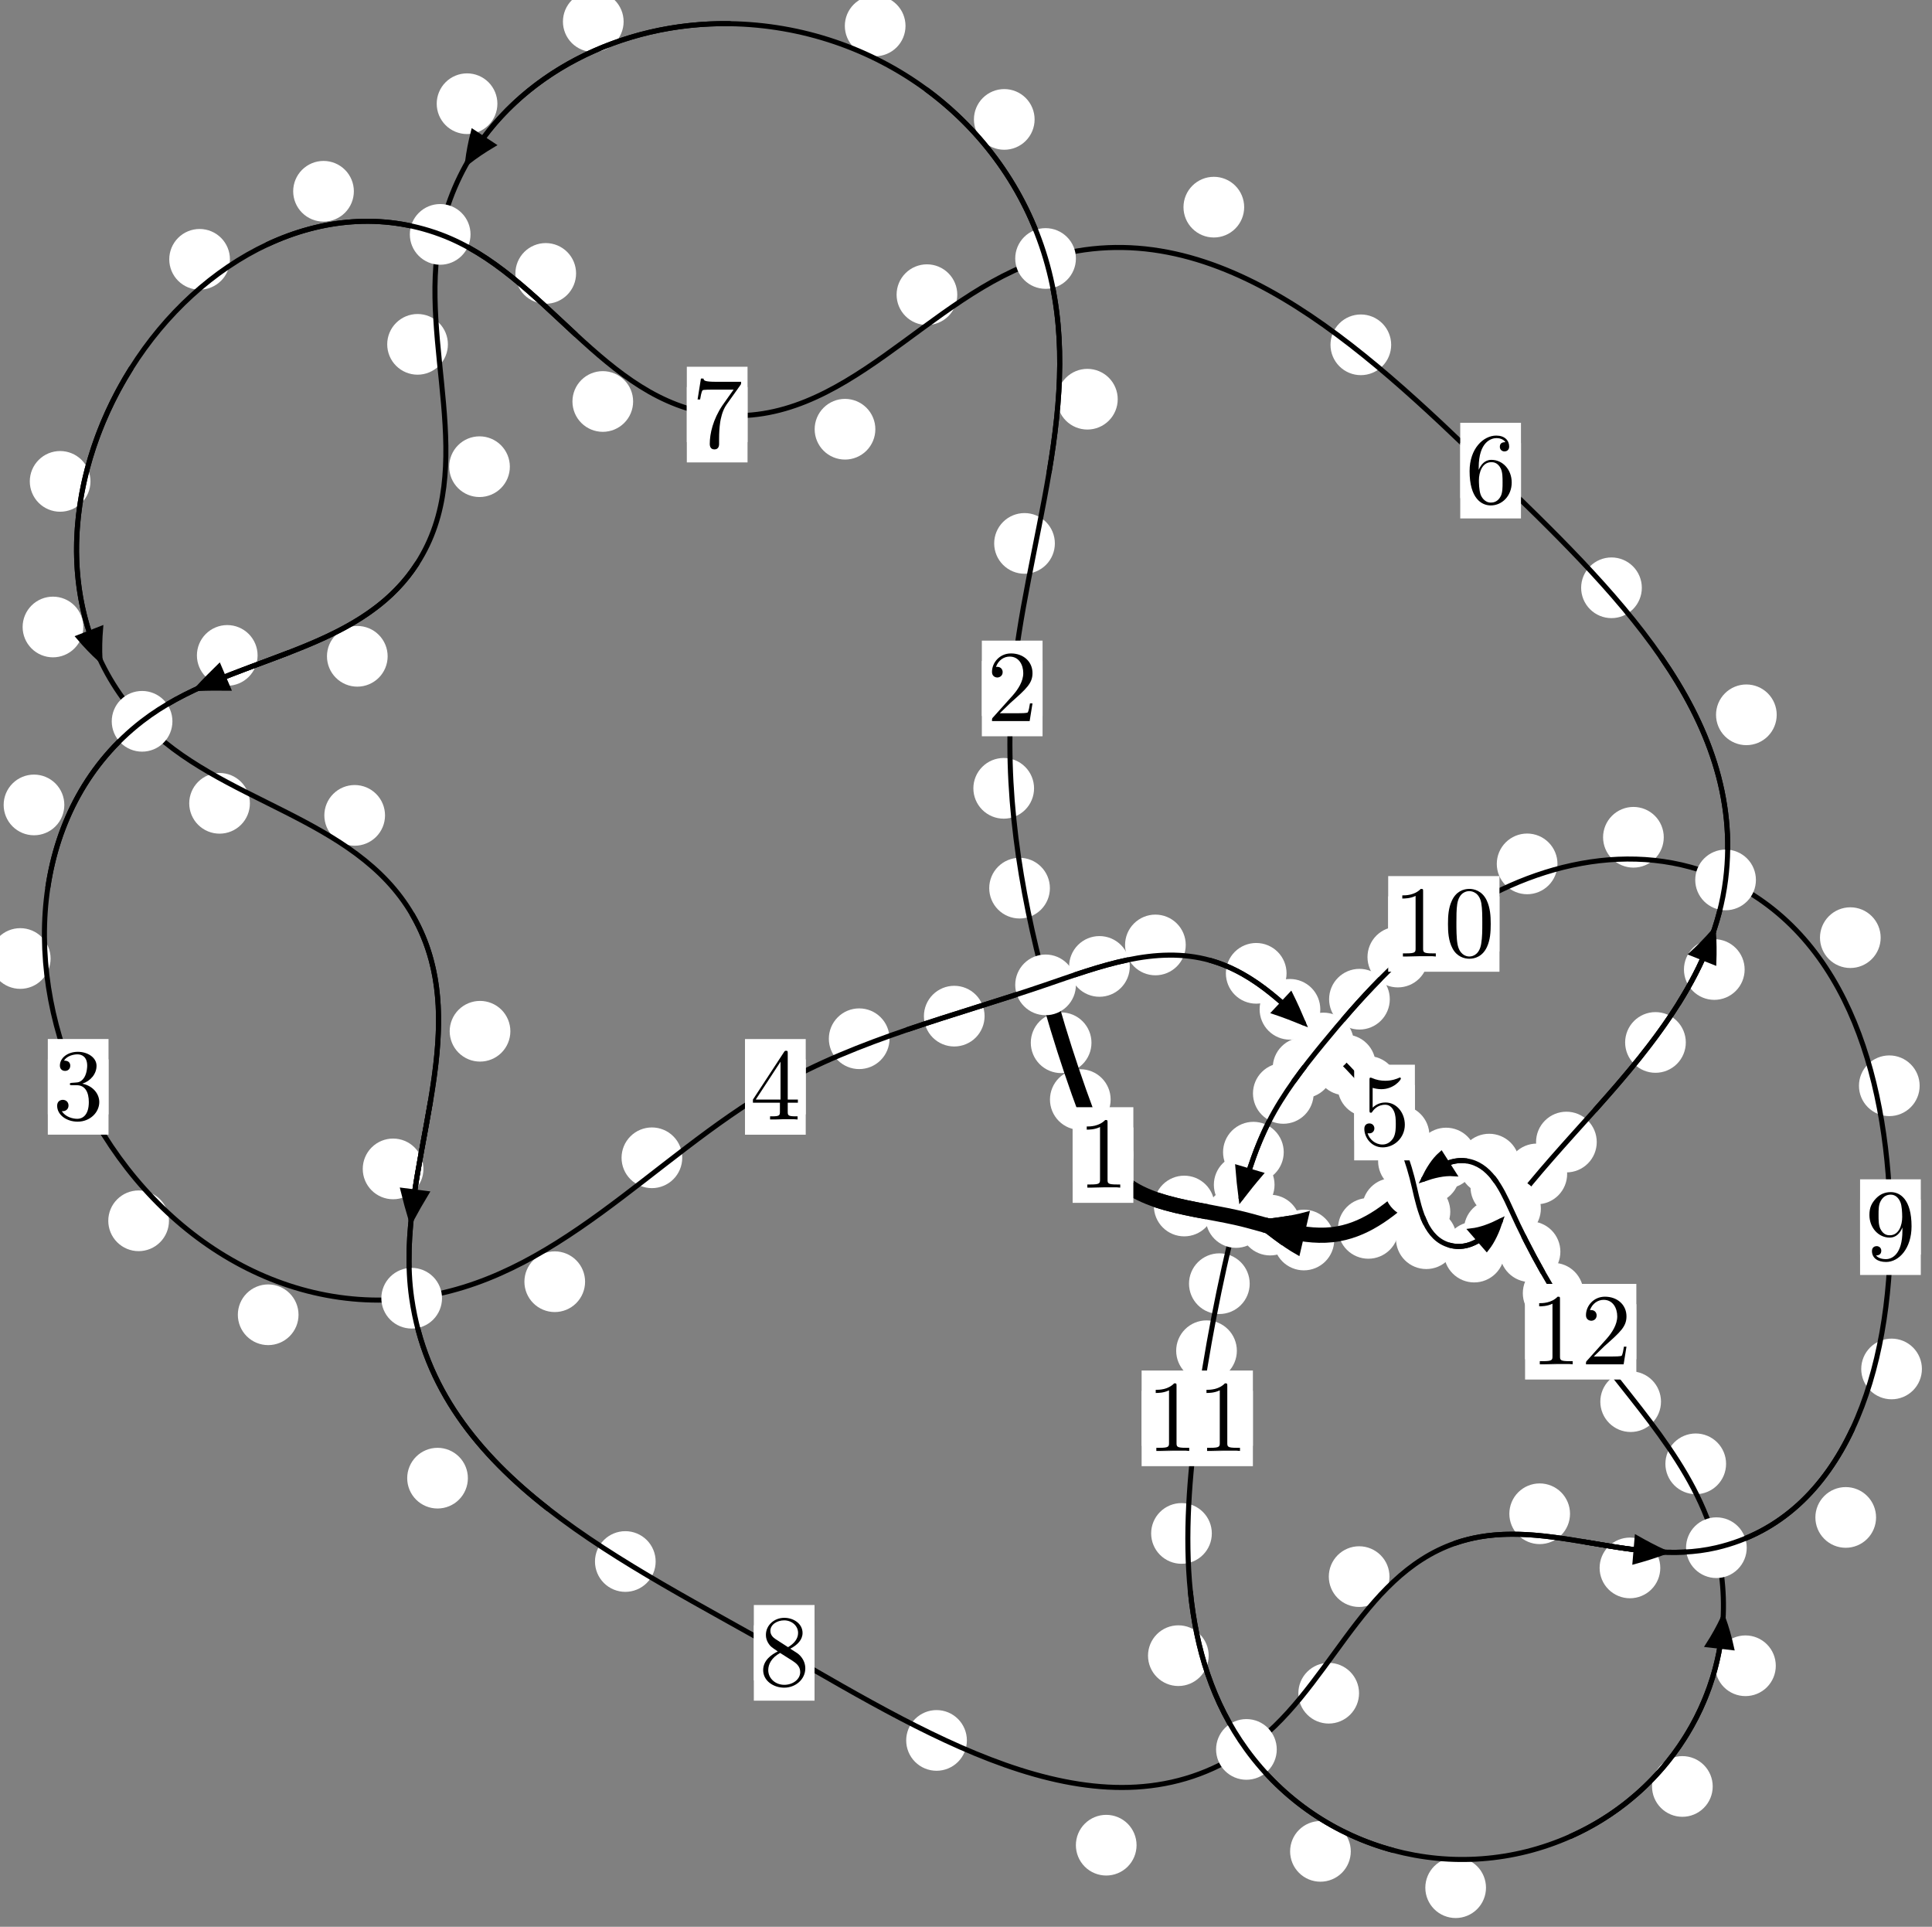 <?xml version="1.0"?>
<!-- Created by MetaPost 1.999 on 2021.07.06:0001 -->
<svg version="1.1" xmlns="http://www.w3.org/2000/svg" xmlns:xlink="http://www.w3.org/1999/xlink" width="190.322" height="189.767" viewBox="0 0 190.322 189.767">
<rect x="0" y="0" width="190.322" height="189.767" fill="#808080" stroke="none"/>
<!-- Original BoundingBox: -103.993973 -91.906158 86.328186 97.861099 -->
  <defs>
    <g transform="scale(0.01,0.01)" id="GLYPHcmr10_48">
      <path style="fill-rule: evenodd;" d="M460 -320C460 -400,455 -480,420 -554C374 -650,292 -666,250 -666C190 -666,117 -640,76 -547C44 -478,39 -400,39 -320C39 -245,43 -155,84 -79C127 2,200 22,249 22C303 22,379 1,423 -94C455 -163,460 -241,460 -320M249 -0C210 -0,151 -25,133 -121C122 -181,122 -273,122 -332C122 -396,122 -462,130 -516C149 -635,224 -644,249 -644C282 -644,348 -626,367 -527C377 -471,377 -395,377 -332C377 -257,377 -189,366 -125C351 -30,294 -0,249 -0"></path>
    </g>
    <g transform="scale(0.01,0.01)" id="GLYPHcmr10_49">
      <path style="fill-rule: evenodd;" d="M294 -640C294 -664,294 -666,271 -666C209 -602,121 -602,89 -602L89 -571C109 -571,168 -571,220 -597L220 -79C220 -43,217 -31,127 -31L95 -31L95 -0L257 -0L130 -3L217 -3L257 -3L297 -3L384 -3L419 -0L419 -31L387 -31C297 -31,294 -42,294 -79"></path>
    </g>
    <g transform="scale(0.01,0.01)" id="GLYPHcmr10_50">
      <path style="fill-rule: evenodd;" d="M127 -77L233 -180C389 -318,449 -372,449 -472C449 -586,359 -666,237 -666C124 -666,50 -574,50 -485C50 -429,100 -429,103 -429C120 -429,155 -441,155 -482C155 -508,137 -534,102 -534C94 -534,92 -534,89 -533C112 -598,166 -635,224 -635C315 -635,358 -554,358 -472C358 -392,308 -313,253 -251L61 -37C50 -26,50 -24,50 -0L421 -0L449 -174L424 -174C419 -144,412 -100,402 -85C395 -77,329 -77,307 -77"></path>
    </g>
    <g transform="scale(0.01,0.01)" id="GLYPHcmr10_51">
      <path style="fill-rule: evenodd;" d="M290 -352C372 -379,430 -449,430 -528C430 -610,342 -666,246 -666C145 -666,69 -606,69 -530C69 -497,91 -478,120 -478C151 -478,171 -500,171 -529C171 -579,124 -579,109 -579C140 -628,206 -641,242 -641C283 -641,338 -619,338 -529C338 -517,336 -459,310 -415C280 -367,246 -364,221 -363C213 -362,189 -360,182 -360C174 -359,167 -358,167 -348C167 -337,174 -337,191 -337L235 -337C317 -337,354 -269,354 -171C354 -35,285 -6,241 -6C198 -6,123 -23,88 -82C123 -77,154 -99,154 -137C154 -173,127 -193,98 -193C74 -193,42 -179,42 -135C42 -44,135 22,244 22C366 22,457 -69,457 -171C457 -253,394 -331,290 -352"></path>
    </g>
    <g transform="scale(0.01,0.01)" id="GLYPHcmr10_52">
      <path style="fill-rule: evenodd;" d="M294 -165L294 -78C294 -42,292 -31,218 -31L197 -31L197 -0L332 -0L238 -3L290 -3L332 -3L374 -3L427 -3L468 -0L468 -31L447 -31C373 -31,371 -42,371 -78L371 -165L471 -165L471 -196L371 -196L371 -651C371 -671,371 -677,355 -677C346 -677,343 -677,335 -665L28 -196L28 -165M300 -196L56 -196L300 -569"></path>
    </g>
    <g transform="scale(0.01,0.01)" id="GLYPHcmr10_53">
      <path style="fill-rule: evenodd;" d="M449 -201C449 -320,367 -420,259 -420C211 -420,168 -404,132 -369L132 -564C152 -558,185 -551,217 -551C340 -551,410 -642,410 -655C410 -661,407 -666,400 -666C399 -666,397 -666,392 -663C372 -654,323 -634,256 -634C216 -634,170 -641,123 -662C115 -665,113 -665,111 -665C101 -665,101 -657,101 -641L101 -345C101 -327,101 -319,115 -319C122 -319,124 -322,128 -328C139 -344,176 -398,257 -398C309 -398,334 -352,342 -334C358 -297,360 -258,360 -208C360 -173,360 -113,336 -71C312 -32,275 -6,229 -6C156 -6,99 -59,82 -118C85 -117,88 -116,99 -116C132 -116,149 -141,149 -165C149 -189,132 -214,99 -214C85 -214,50 -207,50 -161C50 -75,119 22,231 22C347 22,449 -74,449 -201"></path>
    </g>
    <g transform="scale(0.01,0.01)" id="GLYPHcmr10_54">
      <path style="fill-rule: evenodd;" d="M132 -328L132 -352C132 -605,256 -641,307 -641C331 -641,373 -635,395 -601C380 -601,340 -601,340 -556C340 -525,364 -510,386 -510C402 -510,432 -519,432 -558C432 -618,388 -666,305 -666C177 -666,42 -537,42 -316C42 -49,158 22,251 22C362 22,457 -72,457 -204C457 -331,368 -427,257 -427C189 -427,152 -376,132 -328M251 -6C188 -6,158 -66,152 -81C134 -128,134 -208,134 -226C134 -304,166 -404,256 -404C272 -404,318 -404,349 -342C367 -305,367 -254,367 -205C367 -157,367 -107,350 -71C320 -11,274 -6,251 -6"></path>
    </g>
    <g transform="scale(0.01,0.01)" id="GLYPHcmr10_55">
      <path style="fill-rule: evenodd;" d="M476 -609C485 -621,485 -623,485 -644L242 -644C120 -644,118 -657,114 -676L89 -676L56 -470L81 -470C84 -486,93 -549,106 -561C113 -567,191 -567,204 -567L411 -567C400 -551,321 -442,299 -409C209 -274,176 -135,176 -33C176 -23,176 22,222 22C268 22,268 -23,268 -33L268 -84C268 -139,271 -194,279 -248C283 -271,297 -357,341 -419"></path>
    </g>
    <g transform="scale(0.01,0.01)" id="GLYPHcmr10_56">
      <path style="fill-rule: evenodd;" d="M163 -457C117 -487,113 -521,113 -538C113 -599,178 -641,249 -641C322 -641,386 -589,386 -517C386 -460,347 -412,287 -377M309 -362C381 -399,430 -451,430 -517C430 -609,341 -666,250 -666C150 -666,69 -592,69 -499C69 -481,71 -436,113 -389C124 -377,161 -352,186 -335C128 -306,42 -250,42 -151C42 -45,144 22,249 22C362 22,457 -61,457 -168C457 -204,446 -249,408 -291C389 -312,373 -322,309 -362M209 -320L332 -242C360 -223,407 -193,407 -132C407 -58,332 -6,250 -6C164 -6,92 -68,92 -151C92 -209,124 -273,209 -320"></path>
    </g>
    <g transform="scale(0.01,0.01)" id="GLYPHcmr10_57">
      <path style="fill-rule: evenodd;" d="M367 -318L367 -286C367 -52,263 -6,205 -6C188 -6,134 -8,107 -42C151 -42,159 -71,159 -88C159 -119,135 -134,113 -134C97 -134,67 -125,67 -86C67 -19,121 22,206 22C335 22,457 -114,457 -329C457 -598,342 -666,253 -666C198 -666,149 -648,106 -603C65 -558,42 -516,42 -441C42 -316,130 -218,242 -218C303 -218,344 -260,367 -318M243 -241C227 -241,181 -241,150 -304C132 -341,132 -391,132 -440C132 -494,132 -541,153 -578C180 -628,218 -641,253 -641C299 -641,332 -607,349 -562C361 -530,365 -467,365 -421C365 -338,331 -241,243 -241"></path>
    </g>
  </defs>
  <path d="M109.41 108.296C109.41 107.503,109.096 106.743,108.535 106.182C107.975 105.622,107.214 105.307,106.422 105.307C105.629 105.307,104.869 105.622,104.308 106.182C103.748 106.743,103.433 107.503,103.433 108.296C103.433 109.088,103.748 109.849,104.308 110.409C104.869 110.97,105.629 111.285,106.422 111.285C107.214 111.285,107.975 110.97,108.535 110.409C109.096 109.849,109.41 109.088,109.41 108.296Z" style="fill: rgb(100%,100%,100%);stroke: none;"></path>
  <path d="M111.645 113.758C111.645 112.965,111.33 112.205,110.769 111.645C110.209 111.084,109.449 110.769,108.656 110.769C107.863 110.769,107.103 111.084,106.543 111.645C105.982 112.205,105.667 112.965,105.667 113.758C105.667 114.551,105.982 115.311,106.543 115.871C107.103 116.432,107.863 116.747,108.656 116.747C109.449 116.747,110.209 116.432,110.769 115.871C111.33 115.311,111.645 114.551,111.645 113.758Z" style="fill: rgb(100%,100%,100%);stroke: none;"></path>
  <path d="M103.426 87.473C103.426 86.681,103.112 85.92,102.551 85.36C101.991 84.799,101.23 84.484,100.438 84.484C99.645 84.484,98.885 84.799,98.324 85.36C97.764 85.92,97.449 86.681,97.449 87.473C97.449 88.266,97.764 89.026,98.324 89.587C98.885 90.147,99.645 90.462,100.438 90.462C101.23 90.462,101.991 90.147,102.551 89.587C103.112 89.026,103.426 88.266,103.426 87.473Z" style="fill: rgb(100%,100%,100%);stroke: none;"></path>
  <path d="M107.521 102.699C107.521 101.906,107.207 101.146,106.646 100.586C106.086 100.025,105.325 99.71,104.533 99.71C103.74 99.71,102.98 100.025,102.419 100.586C101.859 101.146,101.544 101.906,101.544 102.699C101.544 103.492,101.859 104.252,102.419 104.812C102.98 105.373,103.74 105.688,104.533 105.688C105.325 105.688,106.086 105.373,106.646 104.812C107.207 104.252,107.521 103.492,107.521 102.699Z" style="fill: rgb(100%,100%,100%);stroke: none;"></path>
  <path d="M103.915 53.521C103.915 52.728,103.6 51.968,103.04 51.407C102.479 50.847,101.719 50.532,100.926 50.532C100.134 50.532,99.373 50.847,98.813 51.407C98.252 51.968,97.937 52.728,97.937 53.521C97.937 54.313,98.252 55.073,98.813 55.634C99.373 56.194,100.134 56.509,100.926 56.509C101.719 56.509,102.479 56.194,103.04 55.634C103.6 55.073,103.915 54.313,103.915 53.521Z" style="fill: rgb(100%,100%,100%);stroke: none;"></path>
  <path d="M101.865 77.642C101.865 76.849,101.55 76.089,100.99 75.529C100.429 74.968,99.669 74.653,98.876 74.653C98.084 74.653,97.323 74.968,96.763 75.529C96.202 76.089,95.887 76.849,95.887 77.642C95.887 78.435,96.202 79.195,96.763 79.755C97.323 80.316,98.084 80.631,98.876 80.631C99.669 80.631,100.429 80.316,100.99 79.755C101.55 79.195,101.865 78.435,101.865 77.642Z" style="fill: rgb(100%,100%,100%);stroke: none;"></path>
  <path d="M101.919 11.762C101.919 10.969,101.604 10.209,101.044 9.648C100.483 9.088,99.723 8.773,98.93 8.773C98.138 8.773,97.378 9.088,96.817 9.648C96.257 10.209,95.942 10.969,95.942 11.762C95.942 12.554,96.257 13.314,96.817 13.875C97.378 14.435,98.138 14.75,98.93 14.75C99.723 14.75,100.483 14.435,101.044 13.875C101.604 13.314,101.919 12.554,101.919 11.762Z" style="fill: rgb(100%,100%,100%);stroke: none;"></path>
  <path d="M110.107 39.318C110.107 38.525,109.792 37.765,109.231 37.204C108.671 36.644,107.911 36.329,107.118 36.329C106.325 36.329,105.565 36.644,105.005 37.204C104.444 37.765,104.129 38.525,104.129 39.318C104.129 40.11,104.444 40.87,105.005 41.431C105.565 41.991,106.325 42.306,107.118 42.306C107.911 42.306,108.671 41.991,109.231 41.431C109.792 40.87,110.107 40.11,110.107 39.318Z" style="fill: rgb(100%,100%,100%);stroke: none;"></path>
  <path d="M61.433 2.128C61.433 1.335,61.118 0.575,60.557 0.014C59.997 -0.546,59.236 -0.861,58.444 -0.861C57.651 -0.861,56.891 -0.546,56.33 0.014C55.77 0.575,55.455 1.335,55.455 2.128C55.455 2.92,55.77 3.68,56.33 4.241C56.891 4.801,57.651 5.116,58.444 5.116C59.236 5.116,59.997 4.801,60.557 4.241C61.118 3.68,61.433 2.92,61.433 2.128Z" style="fill: rgb(100%,100%,100%);stroke: none;"></path>
  <path d="M89.202 2.551C89.202 1.758,88.887 0.998,88.327 0.438C87.766 -0.123,87.006 -0.438,86.213 -0.438C85.421 -0.438,84.66 -0.123,84.1 0.438C83.539 0.998,83.225 1.758,83.225 2.551C83.225 3.344,83.539 4.104,84.1 4.664C84.66 5.225,85.421 5.54,86.213 5.54C87.006 5.54,87.766 5.225,88.327 4.664C88.887 4.104,89.202 3.344,89.202 2.551Z" style="fill: rgb(100%,100%,100%);stroke: none;"></path>
  <path d="M44.123 33.914C44.123 33.122,43.808 32.361,43.247 31.801C42.687 31.241,41.927 30.926,41.134 30.926C40.341 30.926,39.581 31.241,39.021 31.801C38.46 32.361,38.145 33.122,38.145 33.914C38.145 34.707,38.46 35.467,39.021 36.028C39.581 36.588,40.341 36.903,41.134 36.903C41.927 36.903,42.687 36.588,43.247 36.028C43.808 35.467,44.123 34.707,44.123 33.914Z" style="fill: rgb(100%,100%,100%);stroke: none;"></path>
  <path d="M48.998 10.215C48.998 9.422,48.683 8.662,48.123 8.101C47.562 7.541,46.802 7.226,46.01 7.226C45.217 7.226,44.457 7.541,43.896 8.101C43.336 8.662,43.021 9.422,43.021 10.215C43.021 11.007,43.336 11.768,43.896 12.328C44.457 12.888,45.217 13.203,46.01 13.203C46.802 13.203,47.562 12.888,48.123 12.328C48.683 11.768,48.998 11.007,48.998 10.215Z" style="fill: rgb(100%,100%,100%);stroke: none;"></path>
  <path d="M38.187 64.639C38.187 63.846,37.872 63.086,37.312 62.526C36.751 61.965,35.991 61.65,35.198 61.65C34.406 61.65,33.645 61.965,33.085 62.526C32.524 63.086,32.21 63.846,32.21 64.639C32.21 65.432,32.524 66.192,33.085 66.752C33.645 67.313,34.406 67.628,35.198 67.628C35.991 67.628,36.751 67.313,37.312 66.752C37.872 66.192,38.187 65.432,38.187 64.639Z" style="fill: rgb(100%,100%,100%);stroke: none;"></path>
  <path d="M50.226 45.964C50.226 45.171,49.911 44.411,49.351 43.851C48.79 43.29,48.03 42.975,47.238 42.975C46.445 42.975,45.685 43.29,45.124 43.851C44.564 44.411,44.249 45.171,44.249 45.964C44.249 46.757,44.564 47.517,45.124 48.077C45.685 48.638,46.445 48.953,47.238 48.953C48.03 48.953,48.79 48.638,49.351 48.077C49.911 47.517,50.226 46.757,50.226 45.964Z" style="fill: rgb(100%,100%,100%);stroke: none;"></path>
  <path d="M6.337 79.277C6.337 78.485,6.022 77.724,5.462 77.164C4.901 76.603,4.141 76.289,3.349 76.289C2.556 76.289,1.796 76.603,1.235 77.164C0.675 77.724,0.36 78.485,0.36 79.277C0.36 80.07,0.675 80.83,1.235 81.391C1.796 81.951,2.556 82.266,3.349 82.266C4.141 82.266,4.901 81.951,5.462 81.391C6.022 80.83,6.337 80.07,6.337 79.277Z" style="fill: rgb(100%,100%,100%);stroke: none;"></path>
  <path d="M25.376 64.552C25.376 63.759,25.061 62.999,24.5 62.438C23.94 61.878,23.18 61.563,22.387 61.563C21.594 61.563,20.834 61.878,20.274 62.438C19.713 62.999,19.398 63.759,19.398 64.552C19.398 65.344,19.713 66.105,20.274 66.665C20.834 67.225,21.594 67.54,22.387 67.54C23.18 67.54,23.94 67.225,24.5 66.665C25.061 66.105,25.376 65.344,25.376 64.552Z" style="fill: rgb(100%,100%,100%);stroke: none;"></path>
  <path d="M16.645 120.236C16.645 119.443,16.33 118.683,15.769 118.123C15.209 117.562,14.449 117.247,13.656 117.247C12.863 117.247,12.103 117.562,11.543 118.123C10.982 118.683,10.667 119.443,10.667 120.236C10.667 121.029,10.982 121.789,11.543 122.349C12.103 122.91,12.863 123.225,13.656 123.225C14.449 123.225,15.209 122.91,15.769 122.349C16.33 121.789,16.645 121.029,16.645 120.236Z" style="fill: rgb(100%,100%,100%);stroke: none;"></path>
  <path d="M4.984 94.403C4.984 93.61,4.669 92.85,4.108 92.29C3.548 91.729,2.787 91.414,1.995 91.414C1.202 91.414,0.442 91.729,-0.119 92.29C-0.679 92.85,-0.994 93.61,-0.994 94.403C-0.994 95.196,-0.679 95.956,-0.119 96.516C0.442 97.077,1.202 97.392,1.995 97.392C2.787 97.392,3.548 97.077,4.108 96.516C4.669 95.956,4.984 95.196,4.984 94.403Z" style="fill: rgb(100%,100%,100%);stroke: none;"></path>
  <path d="M57.637 126.235C57.637 125.442,57.322 124.682,56.762 124.122C56.201 123.561,55.441 123.246,54.648 123.246C53.856 123.246,53.095 123.561,52.535 124.122C51.975 124.682,51.66 125.442,51.66 126.235C51.66 127.028,51.975 127.788,52.535 128.348C53.095 128.909,53.856 129.224,54.648 129.224C55.441 129.224,56.201 128.909,56.762 128.348C57.322 127.788,57.637 127.028,57.637 126.235Z" style="fill: rgb(100%,100%,100%);stroke: none;"></path>
  <path d="M29.408 129.491C29.408 128.699,29.093 127.938,28.532 127.378C27.972 126.817,27.212 126.502,26.419 126.502C25.626 126.502,24.866 126.817,24.306 127.378C23.745 127.938,23.43 128.699,23.43 129.491C23.43 130.284,23.745 131.044,24.306 131.605C24.866 132.165,25.626 132.48,26.419 132.48C27.212 132.48,27.972 132.165,28.532 131.605C29.093 131.044,29.408 130.284,29.408 129.491Z" style="fill: rgb(100%,100%,100%);stroke: none;"></path>
  <path d="M87.628 102.305C87.628 101.512,87.313 100.752,86.752 100.192C86.192 99.631,85.432 99.316,84.639 99.316C83.846 99.316,83.086 99.631,82.526 100.192C81.965 100.752,81.65 101.512,81.65 102.305C81.65 103.098,81.965 103.858,82.526 104.418C83.086 104.979,83.846 105.294,84.639 105.294C85.432 105.294,86.192 104.979,86.752 104.418C87.313 103.858,87.628 103.098,87.628 102.305Z" style="fill: rgb(100%,100%,100%);stroke: none;"></path>
  <path d="M67.207 114.03C67.207 113.237,66.892 112.477,66.332 111.917C65.771 111.356,65.011 111.041,64.218 111.041C63.426 111.041,62.665 111.356,62.105 111.917C61.544 112.477,61.23 113.237,61.23 114.03C61.23 114.823,61.544 115.583,62.105 116.143C62.665 116.704,63.426 117.019,64.218 117.019C65.011 117.019,65.771 116.704,66.332 116.143C66.892 115.583,67.207 114.823,67.207 114.03Z" style="fill: rgb(100%,100%,100%);stroke: none;"></path>
  <path d="M111.296 95.183C111.296 94.391,110.981 93.63,110.421 93.07C109.86 92.509,109.1 92.194,108.307 92.194C107.515 92.194,106.755 92.509,106.194 93.07C105.634 93.63,105.319 94.391,105.319 95.183C105.319 95.976,105.634 96.736,106.194 97.297C106.755 97.857,107.515 98.172,108.307 98.172C109.1 98.172,109.86 97.857,110.421 97.297C110.981 96.736,111.296 95.976,111.296 95.183Z" style="fill: rgb(100%,100%,100%);stroke: none;"></path>
  <path d="M96.992 100.08C96.992 99.287,96.677 98.527,96.117 97.966C95.556 97.406,94.796 97.091,94.004 97.091C93.211 97.091,92.451 97.406,91.89 97.966C91.33 98.527,91.015 99.287,91.015 100.08C91.015 100.872,91.33 101.632,91.89 102.193C92.451 102.753,93.211 103.068,94.004 103.068C94.796 103.068,95.556 102.753,96.117 102.193C96.677 101.632,96.992 100.872,96.992 100.08Z" style="fill: rgb(100%,100%,100%);stroke: none;"></path>
  <path d="M126.739 95.862C126.739 95.07,126.424 94.309,125.864 93.749C125.303 93.189,124.543 92.874,123.751 92.874C122.958 92.874,122.198 93.189,121.637 93.749C121.077 94.309,120.762 95.07,120.762 95.862C120.762 96.655,121.077 97.415,121.637 97.976C122.198 98.536,122.958 98.851,123.751 98.851C124.543 98.851,125.303 98.536,125.864 97.976C126.424 97.415,126.739 96.655,126.739 95.862Z" style="fill: rgb(100%,100%,100%);stroke: none;"></path>
  <path d="M116.808 93.068C116.808 92.275,116.493 91.515,115.933 90.955C115.372 90.394,114.612 90.079,113.82 90.079C113.027 90.079,112.267 90.394,111.706 90.955C111.146 91.515,110.831 92.275,110.831 93.068C110.831 93.861,111.146 94.621,111.706 95.181C112.267 95.742,113.027 96.057,113.82 96.057C114.612 96.057,115.372 95.742,115.933 95.181C116.493 94.621,116.808 93.861,116.808 93.068Z" style="fill: rgb(100%,100%,100%);stroke: none;"></path>
  <path d="M135.518 104.882C135.518 104.089,135.203 103.329,134.643 102.769C134.082 102.208,133.322 101.893,132.529 101.893C131.737 101.893,130.976 102.208,130.416 102.769C129.855 103.329,129.54 104.089,129.54 104.882C129.54 105.675,129.855 106.435,130.416 106.995C130.976 107.556,131.737 107.871,132.529 107.871C133.322 107.871,134.082 107.556,134.643 106.995C135.203 106.435,135.518 105.675,135.518 104.882Z" style="fill: rgb(100%,100%,100%);stroke: none;"></path>
  <path d="M130.063 99.409C130.063 98.616,129.748 97.856,129.187 97.295C128.627 96.735,127.867 96.42,127.074 96.42C126.281 96.42,125.521 96.735,124.961 97.295C124.4 97.856,124.085 98.616,124.085 99.409C124.085 100.201,124.4 100.962,124.961 101.522C125.521 102.083,126.281 102.397,127.074 102.397C127.867 102.397,128.627 102.083,129.187 101.522C129.748 100.962,130.063 100.201,130.063 99.409Z" style="fill: rgb(100%,100%,100%);stroke: none;"></path>
  <path d="M140.81 111.829C140.81 111.036,140.495 110.276,139.935 109.716C139.375 109.155,138.614 108.84,137.822 108.84C137.029 108.84,136.269 109.155,135.708 109.716C135.148 110.276,134.833 111.036,134.833 111.829C134.833 112.622,135.148 113.382,135.708 113.942C136.269 114.503,137.029 114.818,137.822 114.818C138.614 114.818,139.375 114.503,139.935 113.942C140.495 113.382,140.81 112.622,140.81 111.829Z" style="fill: rgb(100%,100%,100%);stroke: none;"></path>
  <path d="M137.745 106.998C137.745 106.205,137.43 105.445,136.87 104.885C136.309 104.324,135.549 104.009,134.756 104.009C133.964 104.009,133.203 104.324,132.643 104.885C132.083 105.445,131.768 106.205,131.768 106.998C131.768 107.791,132.083 108.551,132.643 109.111C133.203 109.672,133.964 109.987,134.756 109.987C135.549 109.987,136.309 109.672,136.87 109.111C137.43 108.551,137.745 107.791,137.745 106.998Z" style="fill: rgb(100%,100%,100%);stroke: none;"></path>
  <path d="M142.867 119.342C142.867 118.549,142.552 117.789,141.992 117.228C141.432 116.668,140.671 116.353,139.879 116.353C139.086 116.353,138.326 116.668,137.765 117.228C137.205 117.789,136.89 118.549,136.89 119.342C136.89 120.134,137.205 120.895,137.765 121.455C138.326 122.016,139.086 122.33,139.879 122.33C140.671 122.33,141.432 122.016,141.992 121.455C142.552 120.895,142.867 120.134,142.867 119.342Z" style="fill: rgb(100%,100%,100%);stroke: none;"></path>
  <path d="M141.735 114.357C141.735 113.564,141.42 112.804,140.86 112.243C140.299 111.683,139.539 111.368,138.747 111.368C137.954 111.368,137.194 111.683,136.633 112.243C136.073 112.804,135.758 113.564,135.758 114.357C135.758 115.149,136.073 115.909,136.633 116.47C137.194 117.03,137.954 117.345,138.747 117.345C139.539 117.345,140.299 117.03,140.86 116.47C141.42 115.909,141.735 115.149,141.735 114.357Z" style="fill: rgb(100%,100%,100%);stroke: none;"></path>
  <path d="M148.211 123.317C148.211 122.524,147.896 121.764,147.335 121.204C146.775 120.643,146.015 120.328,145.222 120.328C144.429 120.328,143.669 120.643,143.109 121.204C142.548 121.764,142.233 122.524,142.233 123.317C142.233 124.11,142.548 124.87,143.109 125.43C143.669 125.991,144.429 126.306,145.222 126.306C146.015 126.306,146.775 125.991,147.335 125.43C147.896 124.87,148.211 124.11,148.211 123.317Z" style="fill: rgb(100%,100%,100%);stroke: none;"></path>
  <path d="M143.492 121.999C143.492 121.207,143.178 120.446,142.617 119.886C142.057 119.325,141.296 119.011,140.504 119.011C139.711 119.011,138.951 119.325,138.39 119.886C137.83 120.446,137.515 121.207,137.515 121.999C137.515 122.792,137.83 123.552,138.39 124.113C138.951 124.673,139.711 124.988,140.504 124.988C141.296 124.988,142.057 124.673,142.617 124.113C143.178 123.552,143.492 122.792,143.492 121.999Z" style="fill: rgb(100%,100%,100%);stroke: none;"></path>
  <path d="M154.381 115.62C154.381 114.827,154.066 114.067,153.506 113.507C152.945 112.946,152.185 112.631,151.392 112.631C150.6 112.631,149.84 112.946,149.279 113.507C148.719 114.067,148.404 114.827,148.404 115.62C148.404 116.413,148.719 117.173,149.279 117.733C149.84 118.294,150.6 118.609,151.392 118.609C152.185 118.609,152.945 118.294,153.506 117.733C154.066 117.173,154.381 116.413,154.381 115.62Z" style="fill: rgb(100%,100%,100%);stroke: none;"></path>
  <path d="M150.19 121.133C150.19 120.34,149.875 119.58,149.314 119.019C148.754 118.459,147.994 118.144,147.201 118.144C146.408 118.144,145.648 118.459,145.088 119.019C144.527 119.58,144.212 120.34,144.212 121.133C144.212 121.925,144.527 122.685,145.088 123.246C145.648 123.806,146.408 124.121,147.201 124.121C147.994 124.121,148.754 123.806,149.314 123.246C149.875 122.685,150.19 121.925,150.19 121.133Z" style="fill: rgb(100%,100%,100%);stroke: none;"></path>
  <path d="M166.07 102.67C166.07 101.877,165.755 101.117,165.195 100.557C164.635 99.996,163.874 99.681,163.082 99.681C162.289 99.681,161.529 99.996,160.968 100.557C160.408 101.117,160.093 101.877,160.093 102.67C160.093 103.463,160.408 104.223,160.968 104.783C161.529 105.344,162.289 105.659,163.082 105.659C163.874 105.659,164.635 105.344,165.195 104.783C165.755 104.223,166.07 103.463,166.07 102.67Z" style="fill: rgb(100%,100%,100%);stroke: none;"></path>
  <path d="M157.296 112.48C157.296 111.687,156.981 110.927,156.421 110.367C155.86 109.806,155.1 109.491,154.307 109.491C153.514 109.491,152.754 109.806,152.194 110.367C151.633 110.927,151.318 111.687,151.318 112.48C151.318 113.273,151.633 114.033,152.194 114.593C152.754 115.154,153.514 115.469,154.307 115.469C155.1 115.469,155.86 115.154,156.421 114.593C156.981 114.033,157.296 113.273,157.296 112.48Z" style="fill: rgb(100%,100%,100%);stroke: none;"></path>
  <path d="M175.024 70.401C175.024 69.609,174.709 68.849,174.149 68.288C173.588 67.728,172.828 67.413,172.035 67.413C171.243 67.413,170.482 67.728,169.922 68.288C169.361 68.849,169.047 69.609,169.047 70.401C169.047 71.194,169.361 71.954,169.922 72.515C170.482 73.075,171.243 73.39,172.035 73.39C172.828 73.39,173.588 73.075,174.149 72.515C174.709 71.954,175.024 71.194,175.024 70.401Z" style="fill: rgb(100%,100%,100%);stroke: none;"></path>
  <path d="M171.865 95.487C171.865 94.694,171.55 93.934,170.99 93.374C170.429 92.813,169.669 92.498,168.876 92.498C168.084 92.498,167.323 92.813,166.763 93.374C166.202 93.934,165.887 94.694,165.887 95.487C165.887 96.28,166.202 97.04,166.763 97.6C167.323 98.161,168.084 98.476,168.876 98.476C169.669 98.476,170.429 98.161,170.99 97.6C171.55 97.04,171.865 96.28,171.865 95.487Z" style="fill: rgb(100%,100%,100%);stroke: none;"></path>
  <path d="M137.045 33.96C137.045 33.168,136.73 32.408,136.169 31.847C135.609 31.287,134.849 30.972,134.056 30.972C133.263 30.972,132.503 31.287,131.943 31.847C131.382 32.408,131.067 33.168,131.067 33.96C131.067 34.753,131.382 35.513,131.943 36.074C132.503 36.634,133.263 36.949,134.056 36.949C134.849 36.949,135.609 36.634,136.169 36.074C136.73 35.513,137.045 34.753,137.045 33.96Z" style="fill: rgb(100%,100%,100%);stroke: none;"></path>
  <path d="M161.737 57.891C161.737 57.098,161.422 56.338,160.861 55.777C160.301 55.217,159.541 54.902,158.748 54.902C157.955 54.902,157.195 55.217,156.635 55.777C156.074 56.338,155.759 57.098,155.759 57.891C155.759 58.683,156.074 59.443,156.635 60.004C157.195 60.564,157.955 60.879,158.748 60.879C159.541 60.879,160.301 60.564,160.861 60.004C161.422 59.443,161.737 58.683,161.737 57.891Z" style="fill: rgb(100%,100%,100%);stroke: none;"></path>
  <path d="M94.302 29.022C94.302 28.23,93.987 27.47,93.426 26.909C92.866 26.349,92.106 26.034,91.313 26.034C90.52 26.034,89.76 26.349,89.2 26.909C88.639 27.47,88.324 28.23,88.324 29.022C88.324 29.815,88.639 30.575,89.2 31.136C89.76 31.696,90.52 32.011,91.313 32.011C92.106 32.011,92.866 31.696,93.426 31.136C93.987 30.575,94.302 29.815,94.302 29.022Z" style="fill: rgb(100%,100%,100%);stroke: none;"></path>
  <path d="M122.564 20.403C122.564 19.61,122.249 18.85,121.688 18.289C121.128 17.729,120.368 17.414,119.575 17.414C118.782 17.414,118.022 17.729,117.462 18.289C116.901 18.85,116.586 19.61,116.586 20.403C116.586 21.195,116.901 21.956,117.462 22.516C118.022 23.077,118.782 23.391,119.575 23.391C120.368 23.391,121.128 23.077,121.688 22.516C122.249 21.956,122.564 21.195,122.564 20.403Z" style="fill: rgb(100%,100%,100%);stroke: none;"></path>
  <path d="M62.369 39.542C62.369 38.749,62.055 37.989,61.494 37.428C60.934 36.868,60.173 36.553,59.381 36.553C58.588 36.553,57.828 36.868,57.267 37.428C56.707 37.989,56.392 38.749,56.392 39.542C56.392 40.334,56.707 41.095,57.267 41.655C57.828 42.216,58.588 42.531,59.381 42.531C60.173 42.531,60.934 42.216,61.494 41.655C62.055 41.095,62.369 40.334,62.369 39.542Z" style="fill: rgb(100%,100%,100%);stroke: none;"></path>
  <path d="M86.231 42.275C86.231 41.482,85.916 40.722,85.355 40.161C84.795 39.601,84.035 39.286,83.242 39.286C82.449 39.286,81.689 39.601,81.129 40.161C80.568 40.722,80.253 41.482,80.253 42.275C80.253 43.067,80.568 43.827,81.129 44.388C81.689 44.948,82.449 45.263,83.242 45.263C84.035 45.263,84.795 44.948,85.355 44.388C85.916 43.827,86.231 43.067,86.231 42.275Z" style="fill: rgb(100%,100%,100%);stroke: none;"></path>
  <path d="M34.859 18.838C34.859 18.046,34.544 17.285,33.984 16.725C33.424 16.165,32.663 15.85,31.871 15.85C31.078 15.85,30.318 16.165,29.757 16.725C29.197 17.285,28.882 18.046,28.882 18.838C28.882 19.631,29.197 20.391,29.757 20.952C30.318 21.512,31.078 21.827,31.871 21.827C32.663 21.827,33.424 21.512,33.984 20.952C34.544 20.391,34.859 19.631,34.859 18.838Z" style="fill: rgb(100%,100%,100%);stroke: none;"></path>
  <path d="M56.75 26.928C56.75 26.136,56.435 25.376,55.875 24.815C55.314 24.255,54.554 23.94,53.762 23.94C52.969 23.94,52.209 24.255,51.648 24.815C51.088 25.376,50.773 26.136,50.773 26.928C50.773 27.721,51.088 28.481,51.648 29.042C52.209 29.602,52.969 29.917,53.762 29.917C54.554 29.917,55.314 29.602,55.875 29.042C56.435 28.481,56.75 27.721,56.75 26.928Z" style="fill: rgb(100%,100%,100%);stroke: none;"></path>
  <path d="M8.912 47.411C8.912 46.619,8.597 45.858,8.037 45.298C7.476 44.737,6.716 44.422,5.923 44.422C5.131 44.422,4.371 44.737,3.81 45.298C3.25 45.858,2.935 46.619,2.935 47.411C2.935 48.204,3.25 48.964,3.81 49.525C4.371 50.085,5.131 50.4,5.923 50.4C6.716 50.4,7.476 50.085,8.037 49.525C8.597 48.964,8.912 48.204,8.912 47.411Z" style="fill: rgb(100%,100%,100%);stroke: none;"></path>
  <path d="M22.651 25.541C22.651 24.748,22.336 23.988,21.776 23.428C21.215 22.867,20.455 22.552,19.662 22.552C18.87 22.552,18.11 22.867,17.549 23.428C16.989 23.988,16.674 24.748,16.674 25.541C16.674 26.334,16.989 27.094,17.549 27.654C18.11 28.215,18.87 28.53,19.662 28.53C20.455 28.53,21.215 28.215,21.776 27.654C22.336 27.094,22.651 26.334,22.651 25.541Z" style="fill: rgb(100%,100%,100%);stroke: none;"></path>
  <path d="M24.618 79.118C24.618 78.326,24.303 77.565,23.743 77.005C23.182 76.444,22.422 76.13,21.629 76.13C20.837 76.13,20.077 76.444,19.516 77.005C18.956 77.565,18.641 78.326,18.641 79.118C18.641 79.911,18.956 80.671,19.516 81.232C20.077 81.792,20.837 82.107,21.629 82.107C22.422 82.107,23.182 81.792,23.743 81.232C24.303 80.671,24.618 79.911,24.618 79.118Z" style="fill: rgb(100%,100%,100%);stroke: none;"></path>
  <path d="M8.207 61.751C8.207 60.959,7.892 60.199,7.331 59.638C6.771 59.078,6.011 58.763,5.218 58.763C4.425 58.763,3.665 59.078,3.105 59.638C2.544 60.199,2.229 60.959,2.229 61.751C2.229 62.544,2.544 63.304,3.105 63.865C3.665 64.425,4.425 64.74,5.218 64.74C6.011 64.74,6.771 64.425,7.331 63.865C7.892 63.304,8.207 62.544,8.207 61.751Z" style="fill: rgb(100%,100%,100%);stroke: none;"></path>
  <path d="M50.276 101.568C50.276 100.775,49.961 100.015,49.401 99.454C48.841 98.894,48.08 98.579,47.288 98.579C46.495 98.579,45.735 98.894,45.174 99.454C44.614 100.015,44.299 100.775,44.299 101.568C44.299 102.36,44.614 103.12,45.174 103.681C45.735 104.241,46.495 104.556,47.288 104.556C48.08 104.556,48.841 104.241,49.401 103.681C49.961 103.12,50.276 102.36,50.276 101.568Z" style="fill: rgb(100%,100%,100%);stroke: none;"></path>
  <path d="M37.929 80.306C37.929 79.513,37.614 78.753,37.053 78.193C36.493 77.632,35.733 77.317,34.94 77.317C34.147 77.317,33.387 77.632,32.827 78.193C32.266 78.753,31.951 79.513,31.951 80.306C31.951 81.099,32.266 81.859,32.827 82.419C33.387 82.98,34.147 83.295,34.94 83.295C35.733 83.295,36.493 82.98,37.053 82.419C37.614 81.859,37.929 81.099,37.929 80.306Z" style="fill: rgb(100%,100%,100%);stroke: none;"></path>
  <path d="M46.091 145.583C46.091 144.791,45.776 144.031,45.216 143.47C44.655 142.91,43.895 142.595,43.103 142.595C42.31 142.595,41.55 142.91,40.989 143.47C40.429 144.031,40.114 144.791,40.114 145.583C40.114 146.376,40.429 147.136,40.989 147.697C41.55 148.257,42.31 148.572,43.103 148.572C43.895 148.572,44.655 148.257,45.216 147.697C45.776 147.136,46.091 146.376,46.091 145.583Z" style="fill: rgb(100%,100%,100%);stroke: none;"></path>
  <path d="M41.712 115.125C41.712 114.332,41.398 113.572,40.837 113.012C40.277 112.451,39.516 112.136,38.724 112.136C37.931 112.136,37.171 112.451,36.61 113.012C36.05 113.572,35.735 114.332,35.735 115.125C35.735 115.918,36.05 116.678,36.61 117.238C37.171 117.799,37.931 118.114,38.724 118.114C39.516 118.114,40.277 117.799,40.837 117.238C41.398 116.678,41.712 115.918,41.712 115.125Z" style="fill: rgb(100%,100%,100%);stroke: none;"></path>
  <path d="M95.248 171.413C95.248 170.621,94.933 169.861,94.372 169.3C93.812 168.74,93.052 168.425,92.259 168.425C91.466 168.425,90.706 168.74,90.146 169.3C89.585 169.861,89.27 170.621,89.27 171.413C89.27 172.206,89.585 172.966,90.146 173.527C90.706 174.087,91.466 174.402,92.259 174.402C93.052 174.402,93.812 174.087,94.372 173.527C94.933 172.966,95.248 172.206,95.248 171.413Z" style="fill: rgb(100%,100%,100%);stroke: none;"></path>
  <path d="M64.589 153.793C64.589 153,64.274 152.24,63.714 151.679C63.153 151.119,62.393 150.804,61.6 150.804C60.808 150.804,60.048 151.119,59.487 151.679C58.927 152.24,58.612 153,58.612 153.793C58.612 154.585,58.927 155.345,59.487 155.906C60.048 156.466,60.808 156.781,61.6 156.781C62.393 156.781,63.153 156.466,63.714 155.906C64.274 155.345,64.589 154.585,64.589 153.793Z" style="fill: rgb(100%,100%,100%);stroke: none;"></path>
  <path d="M133.88 166.764C133.88 165.971,133.565 165.211,133.004 164.65C132.444 164.09,131.684 163.775,130.891 163.775C130.098 163.775,129.338 164.09,128.778 164.65C128.217 165.211,127.902 165.971,127.902 166.764C127.902 167.556,128.217 168.316,128.778 168.877C129.338 169.437,130.098 169.752,130.891 169.752C131.684 169.752,132.444 169.437,133.004 168.877C133.565 168.316,133.88 167.556,133.88 166.764Z" style="fill: rgb(100%,100%,100%);stroke: none;"></path>
  <path d="M111.963 181.731C111.963 180.939,111.648 180.178,111.088 179.618C110.527 179.058,109.767 178.743,108.974 178.743C108.182 178.743,107.421 179.058,106.861 179.618C106.3 180.178,105.986 180.939,105.986 181.731C105.986 182.524,106.3 183.284,106.861 183.845C107.421 184.405,108.182 184.72,108.974 184.72C109.767 184.72,110.527 184.405,111.088 183.845C111.648 183.284,111.963 182.524,111.963 181.731Z" style="fill: rgb(100%,100%,100%);stroke: none;"></path>
  <path d="M154.663 149.09C154.663 148.297,154.348 147.537,153.788 146.976C153.227 146.416,152.467 146.101,151.674 146.101C150.882 146.101,150.122 146.416,149.561 146.976C149.001 147.537,148.686 148.297,148.686 149.09C148.686 149.882,149.001 150.643,149.561 151.203C150.122 151.764,150.882 152.079,151.674 152.079C152.467 152.079,153.227 151.764,153.788 151.203C154.348 150.643,154.663 149.882,154.663 149.09Z" style="fill: rgb(100%,100%,100%);stroke: none;"></path>
  <path d="M136.878 155.28C136.878 154.488,136.564 153.727,136.003 153.167C135.443 152.606,134.682 152.291,133.89 152.291C133.097 152.291,132.337 152.606,131.776 153.167C131.216 153.727,130.901 154.488,130.901 155.28C130.901 156.073,131.216 156.833,131.776 157.394C132.337 157.954,133.097 158.269,133.89 158.269C134.682 158.269,135.443 157.954,136.003 157.394C136.564 156.833,136.878 156.073,136.878 155.28Z" style="fill: rgb(100%,100%,100%);stroke: none;"></path>
  <path d="M184.812 149.451C184.812 148.658,184.497 147.898,183.936 147.338C183.376 146.777,182.616 146.462,181.823 146.462C181.03 146.462,180.27 146.777,179.71 147.338C179.149 147.898,178.834 148.658,178.834 149.451C178.834 150.244,179.149 151.004,179.71 151.564C180.27 152.125,181.03 152.44,181.823 152.44C182.616 152.44,183.376 152.125,183.936 151.564C184.497 151.004,184.812 150.244,184.812 149.451Z" style="fill: rgb(100%,100%,100%);stroke: none;"></path>
  <path d="M163.555 154.424C163.555 153.631,163.24 152.871,162.68 152.31C162.119 151.75,161.359 151.435,160.566 151.435C159.774 151.435,159.014 151.75,158.453 152.31C157.893 152.871,157.578 153.631,157.578 154.424C157.578 155.216,157.893 155.976,158.453 156.537C159.014 157.097,159.774 157.412,160.566 157.412C161.359 157.412,162.119 157.097,162.68 156.537C163.24 155.976,163.555 155.216,163.555 154.424Z" style="fill: rgb(100%,100%,100%);stroke: none;"></path>
  <path d="M189.105 106.937C189.105 106.144,188.79 105.384,188.229 104.824C187.669 104.263,186.909 103.948,186.116 103.948C185.323 103.948,184.563 104.263,184.003 104.824C183.442 105.384,183.127 106.144,183.127 106.937C183.127 107.73,183.442 108.49,184.003 109.05C184.563 109.611,185.323 109.926,186.116 109.926C186.909 109.926,187.669 109.611,188.229 109.05C188.79 108.49,189.105 107.73,189.105 106.937Z" style="fill: rgb(100%,100%,100%);stroke: none;"></path>
  <path d="M189.328 134.828C189.328 134.035,189.013 133.275,188.453 132.714C187.892 132.154,187.132 131.839,186.339 131.839C185.547 131.839,184.787 132.154,184.226 132.714C183.666 133.275,183.351 134.035,183.351 134.828C183.351 135.62,183.666 136.38,184.226 136.941C184.787 137.501,185.547 137.816,186.339 137.816C187.132 137.816,187.892 137.501,188.453 136.941C189.013 136.38,189.328 135.62,189.328 134.828Z" style="fill: rgb(100%,100%,100%);stroke: none;"></path>
  <path d="M163.898 82.462C163.898 81.67,163.583 80.91,163.023 80.349C162.462 79.789,161.702 79.474,160.909 79.474C160.117 79.474,159.356 79.789,158.796 80.349C158.235 80.91,157.92 81.67,157.92 82.462C157.92 83.255,158.235 84.015,158.796 84.576C159.356 85.136,160.117 85.451,160.909 85.451C161.702 85.451,162.462 85.136,163.023 84.576C163.583 84.015,163.898 83.255,163.898 82.462Z" style="fill: rgb(100%,100%,100%);stroke: none;"></path>
  <path d="M185.265 92.349C185.265 91.556,184.95 90.796,184.389 90.236C183.829 89.675,183.069 89.36,182.276 89.36C181.483 89.36,180.723 89.675,180.163 90.236C179.602 90.796,179.287 91.556,179.287 92.349C179.287 93.142,179.602 93.902,180.163 94.462C180.723 95.023,181.483 95.338,182.276 95.338C183.069 95.338,183.829 95.023,184.389 94.462C184.95 93.902,185.265 93.142,185.265 92.349Z" style="fill: rgb(100%,100%,100%);stroke: none;"></path>
  <path d="M140.69 94.261C140.69 93.468,140.375 92.708,139.814 92.147C139.254 91.587,138.494 91.272,137.701 91.272C136.908 91.272,136.148 91.587,135.588 92.147C135.027 92.708,134.712 93.468,134.712 94.261C134.712 95.053,135.027 95.814,135.588 96.374C136.148 96.935,136.908 97.249,137.701 97.249C138.494 97.249,139.254 96.935,139.814 96.374C140.375 95.814,140.69 95.053,140.69 94.261Z" style="fill: rgb(100%,100%,100%);stroke: none;"></path>
  <path d="M153.427 85.084C153.427 84.291,153.112 83.531,152.551 82.971C151.991 82.41,151.231 82.095,150.438 82.095C149.645 82.095,148.885 82.41,148.325 82.971C147.764 83.531,147.449 84.291,147.449 85.084C147.449 85.877,147.764 86.637,148.325 87.197C148.885 87.758,149.645 88.073,150.438 88.073C151.231 88.073,151.991 87.758,152.551 87.197C153.112 86.637,153.427 85.877,153.427 85.084Z" style="fill: rgb(100%,100%,100%);stroke: none;"></path>
  <path d="M131.356 105.172C131.356 104.379,131.041 103.619,130.481 103.059C129.92 102.498,129.16 102.183,128.367 102.183C127.575 102.183,126.814 102.498,126.254 103.059C125.693 103.619,125.379 104.379,125.379 105.172C125.379 105.965,125.693 106.725,126.254 107.285C126.814 107.846,127.575 108.161,128.367 108.161C129.16 108.161,129.92 107.846,130.481 107.285C131.041 106.725,131.356 105.965,131.356 105.172Z" style="fill: rgb(100%,100%,100%);stroke: none;"></path>
  <path d="M136.909 98.411C136.909 97.618,136.594 96.858,136.033 96.298C135.473 95.737,134.713 95.422,133.92 95.422C133.127 95.422,132.367 95.737,131.807 96.298C131.246 96.858,130.931 97.618,130.931 98.411C130.931 99.204,131.246 99.964,131.807 100.524C132.367 101.085,133.127 101.4,133.92 101.4C134.713 101.4,135.473 101.085,136.033 100.524C136.594 99.964,136.909 99.204,136.909 98.411Z" style="fill: rgb(100%,100%,100%);stroke: none;"></path>
  <path d="M126.461 113.476C126.461 112.684,126.146 111.924,125.586 111.363C125.025 110.803,124.265 110.488,123.473 110.488C122.68 110.488,121.92 110.803,121.359 111.363C120.799 111.924,120.484 112.684,120.484 113.476C120.484 114.269,120.799 115.029,121.359 115.59C121.92 116.15,122.68 116.465,123.473 116.465C124.265 116.465,125.025 116.15,125.586 115.59C126.146 115.029,126.461 114.269,126.461 113.476Z" style="fill: rgb(100%,100%,100%);stroke: none;"></path>
  <path d="M129.408 107.69C129.408 106.897,129.094 106.137,128.533 105.577C127.973 105.016,127.212 104.701,126.42 104.701C125.627 104.701,124.867 105.016,124.306 105.577C123.746 106.137,123.431 106.897,123.431 107.69C123.431 108.483,123.746 109.243,124.306 109.803C124.867 110.364,125.627 110.679,126.42 110.679C127.212 110.679,127.973 110.364,128.533 109.803C129.094 109.243,129.408 108.483,129.408 107.69Z" style="fill: rgb(100%,100%,100%);stroke: none;"></path>
  <path d="M123.108 126.429C123.108 125.636,122.793 124.876,122.232 124.315C121.672 123.755,120.912 123.44,120.119 123.44C119.326 123.44,118.566 123.755,118.006 124.315C117.445 124.876,117.13 125.636,117.13 126.429C117.13 127.221,117.445 127.981,118.006 128.542C118.566 129.102,119.326 129.417,120.119 129.417C120.912 129.417,121.672 129.102,122.232 128.542C122.793 127.981,123.108 127.221,123.108 126.429Z" style="fill: rgb(100%,100%,100%);stroke: none;"></path>
  <path d="M125.555 116.69C125.555 115.897,125.24 115.137,124.68 114.576C124.119 114.016,123.359 113.701,122.566 113.701C121.774 113.701,121.014 114.016,120.453 114.576C119.893 115.137,119.578 115.897,119.578 116.69C119.578 117.482,119.893 118.243,120.453 118.803C121.014 119.364,121.774 119.678,122.566 119.678C123.359 119.678,124.119 119.364,124.68 118.803C125.24 118.243,125.555 117.482,125.555 116.69Z" style="fill: rgb(100%,100%,100%);stroke: none;"></path>
  <path d="M119.377 151.027C119.377 150.234,119.063 149.474,118.502 148.914C117.942 148.353,117.181 148.038,116.389 148.038C115.596 148.038,114.836 148.353,114.275 148.914C113.715 149.474,113.4 150.234,113.4 151.027C113.4 151.82,113.715 152.58,114.275 153.14C114.836 153.701,115.596 154.016,116.389 154.016C117.181 154.016,117.942 153.701,118.502 153.14C119.063 152.58,119.377 151.82,119.377 151.027Z" style="fill: rgb(100%,100%,100%);stroke: none;"></path>
  <path d="M121.843 133.034C121.843 132.242,121.528 131.481,120.968 130.921C120.407 130.36,119.647 130.045,118.855 130.045C118.062 130.045,117.302 130.36,116.741 130.921C116.181 131.481,115.866 132.242,115.866 133.034C115.866 133.827,116.181 134.587,116.741 135.148C117.302 135.708,118.062 136.023,118.855 136.023C119.647 136.023,120.407 135.708,120.968 135.148C121.528 134.587,121.843 133.827,121.843 133.034Z" style="fill: rgb(100%,100%,100%);stroke: none;"></path>
  <path d="M133.066 182.34C133.066 181.547,132.751 180.787,132.191 180.226C131.63 179.666,130.87 179.351,130.077 179.351C129.285 179.351,128.524 179.666,127.964 180.226C127.403 180.787,127.089 181.547,127.089 182.34C127.089 183.132,127.403 183.893,127.964 184.453C128.524 185.013,129.285 185.328,130.077 185.328C130.87 185.328,131.63 185.013,132.191 184.453C132.751 183.893,133.066 183.132,133.066 182.34Z" style="fill: rgb(100%,100%,100%);stroke: none;"></path>
  <path d="M119.068 163.066C119.068 162.273,118.753 161.513,118.193 160.953C117.632 160.392,116.872 160.077,116.08 160.077C115.287 160.077,114.527 160.392,113.966 160.953C113.406 161.513,113.091 162.273,113.091 163.066C113.091 163.859,113.406 164.619,113.966 165.179C114.527 165.74,115.287 166.055,116.08 166.055C116.872 166.055,117.632 165.74,118.193 165.179C118.753 164.619,119.068 163.859,119.068 163.066Z" style="fill: rgb(100%,100%,100%);stroke: none;"></path>
  <path d="M168.72 175.947C168.72 175.154,168.405 174.394,167.844 173.834C167.284 173.273,166.524 172.958,165.731 172.958C164.938 172.958,164.178 173.273,163.618 173.834C163.057 174.394,162.742 175.154,162.742 175.947C162.742 176.74,163.057 177.5,163.618 178.06C164.178 178.621,164.938 178.936,165.731 178.936C166.524 178.936,167.284 178.621,167.844 178.06C168.405 177.5,168.72 176.74,168.72 175.947Z" style="fill: rgb(100%,100%,100%);stroke: none;"></path>
  <path d="M146.386 185.917C146.386 185.125,146.071 184.365,145.511 183.804C144.951 183.244,144.19 182.929,143.398 182.929C142.605 182.929,141.845 183.244,141.284 183.804C140.724 184.365,140.409 185.125,140.409 185.917C140.409 186.71,140.724 187.47,141.284 188.031C141.845 188.591,142.605 188.906,143.398 188.906C144.19 188.906,144.951 188.591,145.511 188.031C146.071 187.47,146.386 186.71,146.386 185.917Z" style="fill: rgb(100%,100%,100%);stroke: none;"></path>
  <path d="M170.036 144.172C170.036 143.379,169.722 142.619,169.161 142.059C168.601 141.498,167.84 141.183,167.048 141.183C166.255 141.183,165.495 141.498,164.934 142.059C164.374 142.619,164.059 143.379,164.059 144.172C164.059 144.965,164.374 145.725,164.934 146.285C165.495 146.846,166.255 147.161,167.048 147.161C167.84 147.161,168.601 146.846,169.161 146.285C169.722 145.725,170.036 144.965,170.036 144.172Z" style="fill: rgb(100%,100%,100%);stroke: none;"></path>
  <path d="M174.934 164.061C174.934 163.268,174.62 162.508,174.059 161.947C173.499 161.387,172.738 161.072,171.946 161.072C171.153 161.072,170.393 161.387,169.832 161.947C169.272 162.508,168.957 163.268,168.957 164.061C168.957 164.853,169.272 165.613,169.832 166.174C170.393 166.734,171.153 167.049,171.946 167.049C172.738 167.049,173.499 166.734,174.059 166.174C174.62 165.613,174.934 164.853,174.934 164.061Z" style="fill: rgb(100%,100%,100%);stroke: none;"></path>
  <path d="M155.992 127.363C155.992 126.571,155.677 125.811,155.116 125.25C154.556 124.69,153.796 124.375,153.003 124.375C152.21 124.375,151.45 124.69,150.89 125.25C150.329 125.811,150.014 126.571,150.014 127.363C150.014 128.156,150.329 128.916,150.89 129.477C151.45 130.037,152.21 130.352,153.003 130.352C153.796 130.352,154.556 130.037,155.116 129.477C155.677 128.916,155.992 128.156,155.992 127.363Z" style="fill: rgb(100%,100%,100%);stroke: none;"></path>
  <path d="M163.625 138.047C163.625 137.254,163.31 136.494,162.75 135.934C162.189 135.373,161.429 135.058,160.637 135.058C159.844 135.058,159.084 135.373,158.523 135.934C157.963 136.494,157.648 137.254,157.648 138.047C157.648 138.84,157.963 139.6,158.523 140.16C159.084 140.721,159.844 141.036,160.637 141.036C161.429 141.036,162.189 140.721,162.75 140.16C163.31 139.6,163.625 138.84,163.625 138.047Z" style="fill: rgb(100%,100%,100%);stroke: none;"></path>
  <path d="M150.838 116.921C150.838 116.128,150.523 115.368,149.963 114.807C149.403 114.247,148.642 113.932,147.85 113.932C147.057 113.932,146.297 114.247,145.736 114.807C145.176 115.368,144.861 116.128,144.861 116.921C144.861 117.713,145.176 118.473,145.736 119.034C146.297 119.594,147.057 119.909,147.85 119.909C148.642 119.909,149.403 119.594,149.963 119.034C150.523 118.473,150.838 117.713,150.838 116.921Z" style="fill: rgb(100%,100%,100%);stroke: none;"></path>
  <path d="M153.713 123.278C153.713 122.486,153.398 121.726,152.838 121.165C152.277 120.605,151.517 120.29,150.724 120.29C149.932 120.29,149.171 120.605,148.611 121.165C148.051 121.726,147.736 122.486,147.736 123.278C147.736 124.071,148.051 124.831,148.611 125.392C149.171 125.952,149.932 126.267,150.724 126.267C151.517 126.267,152.277 125.952,152.838 125.392C153.398 124.831,153.713 124.071,153.713 123.278Z" style="fill: rgb(100%,100%,100%);stroke: none;"></path>
  <path d="M145.445 114.055C145.445 113.262,145.13 112.502,144.569 111.941C144.009 111.381,143.249 111.066,142.456 111.066C141.663 111.066,140.903 111.381,140.343 111.941C139.782 112.502,139.467 113.262,139.467 114.055C139.467 114.847,139.782 115.608,140.343 116.168C140.903 116.728,141.663 117.043,142.456 117.043C143.249 117.043,144.009 116.728,144.569 116.168C145.13 115.608,145.445 114.847,145.445 114.055Z" style="fill: rgb(100%,100%,100%);stroke: none;"></path>
  <path d="M149.69 114.653C149.69 113.86,149.375 113.1,148.815 112.539C148.254 111.979,147.494 111.664,146.701 111.664C145.909 111.664,145.149 111.979,144.588 112.539C144.028 113.1,143.713 113.86,143.713 114.653C143.713 115.445,144.028 116.205,144.588 116.766C145.149 117.326,145.909 117.641,146.701 117.641C147.494 117.641,148.254 117.326,148.815 116.766C149.375 116.205,149.69 115.445,149.69 114.653Z" style="fill: rgb(100%,100%,100%);stroke: none;"></path>
  <path d="M140.165 119.018C140.165 118.225,139.85 117.465,139.29 116.905C138.729 116.344,137.969 116.029,137.176 116.029C136.384 116.029,135.623 116.344,135.063 116.905C134.502 117.465,134.188 118.225,134.188 119.018C134.188 119.811,134.502 120.571,135.063 121.131C135.623 121.692,136.384 122.007,137.176 122.007C137.969 122.007,138.729 121.692,139.29 121.131C139.85 120.571,140.165 119.811,140.165 119.018Z" style="fill: rgb(100%,100%,100%);stroke: none;"></path>
  <path d="M143.805 115.553C143.805 114.761,143.49 114,142.929 113.44C142.369 112.88,141.609 112.565,140.816 112.565C140.023 112.565,139.263 112.88,138.703 113.44C138.142 114,137.827 114.761,137.827 115.553C137.827 116.346,138.142 117.106,138.703 117.667C139.263 118.227,140.023 118.542,140.816 118.542C141.609 118.542,142.369 118.227,142.929 117.667C143.49 117.106,143.805 116.346,143.805 115.553Z" style="fill: rgb(100%,100%,100%);stroke: none;"></path>
  <path d="M131.433 122.128C131.433 121.335,131.118 120.575,130.557 120.014C129.997 119.454,129.237 119.139,128.444 119.139C127.651 119.139,126.891 119.454,126.331 120.014C125.77 120.575,125.455 121.335,125.455 122.128C125.455 122.92,125.77 123.681,126.331 124.241C126.891 124.801,127.651 125.116,128.444 125.116C129.237 125.116,129.997 124.801,130.557 124.241C131.118 123.681,131.433 122.92,131.433 122.128Z" style="fill: rgb(100%,100%,100%);stroke: none;"></path>
  <path d="M137.786 120.982C137.786 120.19,137.471 119.43,136.911 118.869C136.35 118.309,135.59 117.994,134.797 117.994C134.005 117.994,133.245 118.309,132.684 118.869C132.124 119.43,131.809 120.19,131.809 120.982C131.809 121.775,132.124 122.535,132.684 123.096C133.245 123.656,134.005 123.971,134.797 123.971C135.59 123.971,136.35 123.656,136.911 123.096C137.471 122.535,137.786 121.775,137.786 120.982Z" style="fill: rgb(100%,100%,100%);stroke: none;"></path>
  <path d="M119.647 118.779C119.647 117.987,119.332 117.227,118.772 116.666C118.211 116.106,117.451 115.791,116.658 115.791C115.866 115.791,115.105 116.106,114.545 116.666C113.984 117.227,113.669 117.987,113.669 118.779C113.669 119.572,113.984 120.332,114.545 120.893C115.105 121.453,115.866 121.768,116.658 121.768C117.451 121.768,118.211 121.453,118.772 120.893C119.332 120.332,119.647 119.572,119.647 118.779Z" style="fill: rgb(100%,100%,100%);stroke: none;"></path>
  <path d="M128.113 120.658C128.113 119.865,127.798 119.105,127.237 118.545C126.677 117.984,125.917 117.669,125.124 117.669C124.331 117.669,123.571 117.984,123.011 118.545C122.45 119.105,122.135 119.865,122.135 120.658C122.135 121.451,122.45 122.211,123.011 122.771C123.571 123.332,124.331 123.647,125.124 123.647C125.917 123.647,126.677 123.332,127.237 122.771C127.798 122.211,128.113 121.451,128.113 120.658Z" style="fill: rgb(100%,100%,100%);stroke: none;"></path>
  <path d="M108.656 113.758C106.422 108.296,104.533 102.699,103 97C100.438 87.473,98.876 77.642,99.712 67.806C100.926 53.521,107.118 39.318,103 25.458C98.93 11.762,86.213 2.551,71.877 2.332C58.444 2.128,46.01 10.215,43.362 23.085C41.134 33.914,47.238 45.964,41.083 55.51C35.198 64.639,22.387 64.552,13.997 71.041C3.349 79.277,1.995 94.403,7.7 107.042C13.656 120.236,26.419 129.491,40.555 127.861C54.648 126.235,64.218 114.03,76.381 107.046C84.639 102.305,94.004 100.08,103 97C108.307 95.183,113.82 93.068,119.232 94.591C123.751 95.862,127.074 99.409,130.378 102.724C132.529 104.882,134.756 106.998,136.391 109.574C137.822 111.829,138.747 114.357,139.338 116.96C139.879 119.342,140.504 121.999,142.79 122.638C145.222 123.317,147.201 121.133,148.802 119.027C151.392 115.62,154.307 112.48,157.16 109.291C163.082 102.67,168.876 95.487,169.987 86.663C172.035 70.401,158.748 57.891,146.84 46.35C134.056 33.96,119.575 20.403,103 25.458C91.313 29.022,83.242 42.275,70.65 40.832C59.381 39.542,53.762 26.928,43.362 23.085C31.871 18.838,19.662 25.541,12.907 36.295C5.923 47.411,5.218 61.751,13.997 71.041C21.629 79.118,34.94 80.306,40.62 90.086C47.288 101.568,38.724 115.125,40.555 127.861C43.103 145.583,61.6 153.793,77.25 162.787C92.259 171.413,108.974 181.731,122.785 172.299C130.891 166.764,133.89 155.28,143.349 151.988C151.674 149.09,160.566 154.424,169.082 152.432C181.823 149.451,186.339 134.828,186.228 120.861C186.116 106.937,182.276 92.349,169.987 86.663C160.909 82.462,150.438 85.084,142.232 90.996C137.701 94.261,133.92 98.411,130.378 102.724C128.367 105.172,126.42 107.69,124.981 110.515C123.473 113.476,122.566 116.69,121.757 119.911C120.119 126.429,118.855 133.034,117.942 139.692C116.389 151.027,116.08 163.066,122.785 172.299C130.077 182.34,143.398 185.917,154.726 180.86C165.731 175.947,171.946 164.061,169.082 152.432C167.048 144.172,160.637 138.047,155.716 131.16C153.003 127.363,150.724 123.278,148.802 119.027C147.85 116.921,146.701 114.653,144.457 114.336C142.456 114.055,140.816 115.553,139.338 116.96C137.176 119.018,134.797 120.982,131.857 121.512C128.444 122.128,125.124 120.658,121.757 119.911C116.658 118.779,110.615 118.548,108.656 113.758" style="stroke:rgb(0%,0%,0%); stroke-width: 0.498;stroke-linecap: round;stroke-linejoin: round;stroke-miterlimit: 10;fill: none;"></path>
  <path d="M108.656 113.758C106.422 108.296,104.533 102.699,103 97" style="stroke:rgb(0%,0%,0%); stroke-width: 1.494;stroke-linecap: round;stroke-linejoin: round;stroke-miterlimit: 10;fill: none;"></path>
  <path d="M139.338 116.96C137.176 119.018,134.797 120.982,131.857 121.512C128.444 122.128,125.124 120.658,121.757 119.911C116.658 118.779,110.615 118.548,108.656 113.758" style="stroke:rgb(0%,0%,0%); stroke-width: 1.494;stroke-linecap: round;stroke-linejoin: round;stroke-miterlimit: 10;fill: none;"></path>
  <path d="M105.989 97C105.989 96.207,105.674 95.447,105.113 94.887C104.553 94.326,103.793 94.011,103 94.011C102.207 94.011,101.447 94.326,100.887 94.887C100.326 95.447,100.011 96.207,100.011 97C100.011 97.793,100.326 98.553,100.887 99.113C101.447 99.674,102.207 99.989,103 99.989C103.793 99.989,104.553 99.674,105.113 99.113C105.674 98.553,105.989 97.793,105.989 97Z" style="fill: rgb(100%,100%,100%);stroke: none;"></path>
  <path d="M89.414 101.4C93.912 99.866,98.502 98.54,103 97C105.654 96.092,108.359 95.109,111.077 94.543" style="stroke:rgb(0%,0%,0%); stroke-width: 0.498;stroke-linecap: round;stroke-linejoin: round;stroke-miterlimit: 10;fill: none;"></path>
  <path d="M46.351 23.085C46.351 22.292,46.036 21.532,45.475 20.972C44.915 20.411,44.155 20.096,43.362 20.096C42.569 20.096,41.809 20.411,41.249 20.972C40.688 21.532,40.373 22.292,40.373 23.085C40.373 23.878,40.688 24.638,41.249 25.198C41.809 25.759,42.569 26.074,43.362 26.074C44.155 26.074,44.915 25.759,45.475 25.198C46.036 24.638,46.351 23.878,46.351 23.085Z" style="fill: rgb(100%,100%,100%);stroke: none;"></path>
  <path d="M56.68 32.916C52.566 29.121,48.562 25.007,43.362 23.085C37.616 20.962,31.691 21.576,26.359 24.065" style="stroke:rgb(0%,0%,0%); stroke-width: 0.498;stroke-linecap: round;stroke-linejoin: round;stroke-miterlimit: 10;fill: none;"></path>
  <path d="M43.543 127.861C43.543 127.068,43.228 126.308,42.668 125.747C42.108 125.187,41.347 124.872,40.555 124.872C39.762 124.872,39.002 125.187,38.441 125.747C37.881 126.308,37.566 127.068,37.566 127.861C37.566 128.653,37.881 129.414,38.441 129.974C39.002 130.535,39.762 130.849,40.555 130.849C41.347 130.849,42.108 130.535,42.668 129.974C43.228 129.414,43.543 128.653,43.543 127.861Z" style="fill: rgb(100%,100%,100%);stroke: none;"></path>
  <path d="M42.401 108.503C41.322 114.92,39.639 121.493,40.555 127.861C41.829 136.722,47.09 143.205,53.989 148.597" style="stroke:rgb(0%,0%,0%); stroke-width: 0.498;stroke-linecap: round;stroke-linejoin: round;stroke-miterlimit: 10;fill: none;"></path>
  <path d="M133.367 102.724C133.367 101.931,133.052 101.171,132.491 100.61C131.931 100.05,131.171 99.735,130.378 99.735C129.585 99.735,128.825 100.05,128.265 100.61C127.704 101.171,127.389 101.931,127.389 102.724C127.389 103.516,127.704 104.276,128.265 104.837C128.825 105.397,129.585 105.712,130.378 105.712C131.171 105.712,131.931 105.397,132.491 104.837C133.052 104.276,133.367 103.516,133.367 102.724Z" style="fill: rgb(100%,100%,100%);stroke: none;"></path>
  <path d="M135.934 96.467C133.98 98.452,132.149 100.567,130.378 102.724C129.373 103.948,128.383 105.189,127.465 106.478" style="stroke:rgb(0%,0%,0%); stroke-width: 0.498;stroke-linecap: round;stroke-linejoin: round;stroke-miterlimit: 10;fill: none;"></path>
  <path d="M151.791 119.027C151.791 118.234,151.476 117.474,150.915 116.913C150.355 116.353,149.595 116.038,148.802 116.038C148.009 116.038,147.249 116.353,146.689 116.913C146.128 117.474,145.813 118.234,145.813 119.027C145.813 119.82,146.128 120.58,146.689 121.14C147.249 121.701,148.009 122.016,148.802 122.016C149.595 122.016,150.355 121.701,150.915 121.14C151.476 120.58,151.791 119.82,151.791 119.027Z" style="fill: rgb(100%,100%,100%);stroke: none;"></path>
  <path d="M151.963 125.264C150.813 123.237,149.763 121.153,148.802 119.027C148.326 117.974,147.801 116.88,147.114 116.01" style="stroke:rgb(0%,0%,0%); stroke-width: 0.498;stroke-linecap: round;stroke-linejoin: round;stroke-miterlimit: 10;fill: none;"></path>
  <path d="M105.989 25.458C105.989 24.665,105.674 23.905,105.113 23.345C104.553 22.784,103.793 22.469,103 22.469C102.207 22.469,101.447 22.784,100.887 23.345C100.326 23.905,100.011 24.665,100.011 25.458C100.011 26.251,100.326 27.011,100.887 27.571C101.447 28.132,102.207 28.447,103 28.447C103.793 28.447,104.553 28.132,105.113 27.571C105.674 27.011,105.989 26.251,105.989 25.458Z" style="fill: rgb(100%,100%,100%);stroke: none;"></path>
  <path d="M103.356 46.472C104.541 39.403,105.059 32.388,103 25.458C100.965 18.61,96.769 12.883,91.289 8.841" style="stroke:rgb(0%,0%,0%); stroke-width: 0.498;stroke-linecap: round;stroke-linejoin: round;stroke-miterlimit: 10;fill: none;"></path>
  <path d="M16.985 71.041C16.985 70.249,16.671 69.488,16.11 68.928C15.55 68.367,14.789 68.052,13.997 68.052C13.204 68.052,12.444 68.367,11.883 68.928C11.323 69.488,11.008 70.249,11.008 71.041C11.008 71.834,11.323 72.594,11.883 73.155C12.444 73.715,13.204 74.03,13.997 74.03C14.789 74.03,15.55 73.715,16.11 73.155C16.671 72.594,16.985 71.834,16.985 71.041Z" style="fill: rgb(100%,100%,100%);stroke: none;"></path>
  <path d="M28.479 64.265C23.492 66.196,18.192 67.796,13.997 71.041C8.673 75.159,5.672 81,4.716 87.391" style="stroke:rgb(0%,0%,0%); stroke-width: 0.498;stroke-linecap: round;stroke-linejoin: round;stroke-miterlimit: 10;fill: none;"></path>
  <path d="M125.774 172.299C125.774 171.507,125.459 170.746,124.899 170.186C124.338 169.625,123.578 169.311,122.785 169.311C121.993 169.311,121.232 169.625,120.672 170.186C120.111 170.746,119.797 171.507,119.797 172.299C119.797 173.092,120.111 173.852,120.672 174.413C121.232 174.973,121.993 175.288,122.785 175.288C123.578 175.288,124.338 174.973,124.899 174.413C125.459 173.852,125.774 173.092,125.774 172.299Z" style="fill: rgb(100%,100%,100%);stroke: none;"></path>
  <path d="M117.267 156.784C117.833 162.365,119.432 167.683,122.785 172.299C126.431 177.319,131.584 180.724,137.242 182.241" style="stroke:rgb(0%,0%,0%); stroke-width: 0.498;stroke-linecap: round;stroke-linejoin: round;stroke-miterlimit: 10;fill: none;"></path>
  <path d="M172.976 86.663C172.976 85.87,172.661 85.11,172.101 84.55C171.54 83.989,170.78 83.674,169.987 83.674C169.195 83.674,168.435 83.989,167.874 84.55C167.314 85.11,166.999 85.87,166.999 86.663C166.999 87.456,167.314 88.216,167.874 88.776C168.435 89.337,169.195 89.652,169.987 89.652C170.78 89.652,171.54 89.337,172.101 88.776C172.661 88.216,172.976 87.456,172.976 86.663Z" style="fill: rgb(100%,100%,100%);stroke: none;"></path>
  <path d="M165.378 98.803C167.705 95.077,169.432 91.075,169.987 86.663C171.011 78.532,168.202 71.339,163.647 64.736" style="stroke:rgb(0%,0%,0%); stroke-width: 0.498;stroke-linecap: round;stroke-linejoin: round;stroke-miterlimit: 10;fill: none;"></path>
  <path d="M124.746 119.911C124.746 119.118,124.431 118.358,123.87 117.798C123.31 117.237,122.55 116.922,121.757 116.922C120.964 116.922,120.204 117.237,119.644 117.798C119.083 118.358,118.768 119.118,118.768 119.911C118.768 120.704,119.083 121.464,119.644 122.024C120.204 122.585,120.964 122.9,121.757 122.9C122.55 122.9,123.31 122.585,123.87 122.024C124.431 121.464,124.746 120.704,124.746 119.911Z" style="fill: rgb(100%,100%,100%);stroke: none;"></path>
  <path d="M126.79 121.223C125.112 120.839,123.441 120.284,121.757 119.911C119.208 119.345,116.422 119.004,114.029 118.206" style="stroke:rgb(0%,0%,0%); stroke-width: 1.494;stroke-linecap: round;stroke-linejoin: round;stroke-miterlimit: 10;fill: none;"></path>
  <path d="M172.071 152.432C172.071 151.639,171.756 150.879,171.195 150.318C170.635 149.758,169.875 149.443,169.082 149.443C168.289 149.443,167.529 149.758,166.969 150.318C166.408 150.879,166.093 151.639,166.093 152.432C166.093 153.224,166.408 153.984,166.969 154.545C167.529 155.105,168.289 155.42,169.082 155.42C169.875 155.42,170.635 155.105,171.195 154.545C171.756 153.984,172.071 153.224,172.071 152.432Z" style="fill: rgb(100%,100%,100%);stroke: none;"></path>
  <path d="M156.144 151.87C160.472 152.592,164.824 153.428,169.082 152.432C175.452 150.941,179.767 146.54,182.475 140.766" style="stroke:rgb(0%,0%,0%); stroke-width: 0.498;stroke-linecap: round;stroke-linejoin: round;stroke-miterlimit: 10;fill: none;"></path>
  <path d="M142.327 116.96C142.327 116.168,142.012 115.408,141.451 114.847C140.891 114.287,140.131 113.972,139.338 113.972C138.545 113.972,137.785 114.287,137.225 114.847C136.664 115.408,136.349 116.168,136.349 116.96C136.349 117.753,136.664 118.513,137.225 119.074C137.785 119.634,138.545 119.949,139.338 119.949C140.131 119.949,140.891 119.634,141.451 119.074C142.012 118.513,142.327 117.753,142.327 116.96Z" style="fill: rgb(100%,100%,100%);stroke: none;"></path>
  <path d="M138.179 113.136C138.663 114.376,139.042 115.658,139.338 116.96C139.608 118.151,139.9 119.411,140.409 120.453" style="stroke:rgb(0%,0%,0%); stroke-width: 0.498;stroke-linecap: round;stroke-linejoin: round;stroke-miterlimit: 10;fill: none;"></path>
  <path d="M131.857 121.512C129.126 122.005,126.456 121.163,123.773 120.423" style="stroke:rgb(0%,0%,0%); stroke-width: 0.498;stroke-linecap: round;stroke-linejoin: round;stroke-miterlimit: 10;fill: none;"></path>
  <path d="M128.706 119.609C127.123 120.044,125.443 120.215,123.773 120.423C125.1 121.457,126.41 122.524,127.837 123.336Z" style="stroke:rgb(0%,0%,0%); stroke-width: 0.498;fill: rgb(0%,0%,0%);"></path>
  <path d="M131.857 121.512C129.126 122.005,126.456 121.163,123.773 120.423" style="stroke:rgb(0%,0%,0%); stroke-width: 0.498;stroke-linecap: round;stroke-linejoin: round;stroke-miterlimit: 10;fill: none;"></path>
  <path d="M126.746 120.027C125.767 120.189,124.768 120.299,123.773 120.423C124.564 121.039,125.349 121.667,126.156 122.246Z" style="stroke:rgb(0%,0%,0%); stroke-width: 0.498;fill: rgb(0%,0%,0%);"></path>
  <path d="M71.877 2.332C61.13 2.169,51.023 7.312,46.055 15.965" style="stroke:rgb(0%,0%,0%); stroke-width: 0.498;stroke-linecap: round;stroke-linejoin: round;stroke-miterlimit: 10;fill: none;"></path>
  <path d="M46.622 13.019C46.374 13.986,46.183 14.969,46.055 15.965C46.85 15.352,47.68 14.791,48.539 14.283Z" style="stroke:rgb(0%,0%,0%); stroke-width: 0.498;fill: rgb(0%,0%,0%);"></path>
  <path d="M41.083 55.51C36.375 62.813,27.234 64.218,19.471 67.81" style="stroke:rgb(0%,0%,0%); stroke-width: 0.498;stroke-linecap: round;stroke-linejoin: round;stroke-miterlimit: 10;fill: none;"></path>
  <path d="M21.568 65.666C20.849 66.366,20.146 67.078,19.471 67.81C20.466 67.77,21.467 67.764,22.47 67.777Z" style="stroke:rgb(0%,0%,0%); stroke-width: 0.498;fill: rgb(0%,0%,0%);"></path>
  <path d="M119.232 94.591C122.847 95.608,125.697 98.081,128.384 100.727" style="stroke:rgb(0%,0%,0%); stroke-width: 0.498;stroke-linecap: round;stroke-linejoin: round;stroke-miterlimit: 10;fill: none;"></path>
  <path d="M125.576 99.671C126.519 99.989,127.454 100.35,128.384 100.727C127.993 99.803,127.587 98.887,127.145 97.995Z" style="stroke:rgb(0%,0%,0%); stroke-width: 0.498;fill: rgb(0%,0%,0%);"></path>
  <path d="M142.79 122.638C144.736 123.181,146.391 121.892,147.795 120.276" style="stroke:rgb(0%,0%,0%); stroke-width: 0.498;stroke-linecap: round;stroke-linejoin: round;stroke-miterlimit: 10;fill: none;"></path>
  <path d="M146.459 122.962C147.04 122.226,147.461 121.276,147.795 120.276C146.852 120.747,145.882 121.121,144.951 121.23Z" style="stroke:rgb(0%,0%,0%); stroke-width: 0.498;fill: rgb(0%,0%,0%);"></path>
  <path d="M157.16 109.291C161.897 103.994,166.553 98.338,168.795 91.769" style="stroke:rgb(0%,0%,0%); stroke-width: 0.498;stroke-linecap: round;stroke-linejoin: round;stroke-miterlimit: 10;fill: none;"></path>
  <path d="M168.833 94.769C168.869 93.768,168.859 92.768,168.795 91.769C168.134 92.52,167.434 93.235,166.701 93.917Z" style="stroke:rgb(0%,0%,0%); stroke-width: 0.498;fill: rgb(0%,0%,0%);"></path>
  <path d="M12.907 36.295C7.32 45.188,5.751 56.144,9.842 64.928" style="stroke:rgb(0%,0%,0%); stroke-width: 0.498;stroke-linecap: round;stroke-linejoin: round;stroke-miterlimit: 10;fill: none;"></path>
  <path d="M7.765 62.763C8.41 63.526,9.102 64.249,9.842 64.928C9.799 63.925,9.82 62.924,9.904 61.928Z" style="stroke:rgb(0%,0%,0%); stroke-width: 0.498;fill: rgb(0%,0%,0%);"></path>
  <path d="M40.62 90.086C45.954 99.271,41.54 109.785,40.498 120.144" style="stroke:rgb(0%,0%,0%); stroke-width: 0.498;stroke-linecap: round;stroke-linejoin: round;stroke-miterlimit: 10;fill: none;"></path>
  <path d="M39.711 117.249C39.952 118.224,40.211 119.19,40.498 120.144C40.97 119.267,41.47 118.4,41.988 117.54Z" style="stroke:rgb(0%,0%,0%); stroke-width: 0.498;fill: rgb(0%,0%,0%);"></path>
  <path d="M143.349 151.988C150.009 149.669,157.032 152.619,163.935 152.872" style="stroke:rgb(0%,0%,0%); stroke-width: 0.498;stroke-linecap: round;stroke-linejoin: round;stroke-miterlimit: 10;fill: none;"></path>
  <path d="M161.076 153.782C162.046 153.515,163.002 153.219,163.935 152.872C163.03 152.458,162.145 151.991,161.27 151.494Z" style="stroke:rgb(0%,0%,0%); stroke-width: 0.498;fill: rgb(0%,0%,0%);"></path>
  <path d="M124.981 110.515C123.774 112.884,122.953 115.414,122.258 117.981" style="stroke:rgb(0%,0%,0%); stroke-width: 0.498;stroke-linecap: round;stroke-linejoin: round;stroke-miterlimit: 10;fill: none;"></path>
  <path d="M121.945 114.998C122.021 115.994,122.13 116.988,122.258 117.981C122.87 117.189,123.496 116.408,124.146 115.65Z" style="stroke:rgb(0%,0%,0%); stroke-width: 0.498;fill: rgb(0%,0%,0%);"></path>
  <path d="M154.726 180.86C163.53 176.929,169.268 168.536,169.745 159.382" style="stroke:rgb(0%,0%,0%); stroke-width: 0.498;stroke-linecap: round;stroke-linejoin: round;stroke-miterlimit: 10;fill: none;"></path>
  <path d="M170.568 162.267C170.355 161.293,170.081 160.33,169.745 159.382C169.312 160.29,168.825 161.165,168.287 162.004Z" style="stroke:rgb(0%,0%,0%); stroke-width: 0.498;fill: rgb(0%,0%,0%);"></path>
  <path d="M144.457 114.336C142.856 114.111,141.487 115.025,140.246 116.12" style="stroke:rgb(0%,0%,0%); stroke-width: 0.498;stroke-linecap: round;stroke-linejoin: round;stroke-miterlimit: 10;fill: none;"></path>
  <path d="M141.963 113.66C141.238 114.292,140.705 115.182,140.246 116.12C141.233 115.781,142.241 115.529,143.199 115.595Z" style="stroke:rgb(0%,0%,0%); stroke-width: 0.498;fill: rgb(0%,0%,0%);"></path>
  <path d="M105.665 116.468L111.647 116.468L111.647 109.048L105.665 109.048Z" style="fill: rgb(100%,100%,100%);stroke: none;"></path>
  <path d="M105.665 118.468L111.647 118.468L111.647 111.048L105.665 111.048Z" style="fill: rgb(100%,100%,100%);stroke: none;"></path>
  <g transform="translate(106.165 116.968)" style="fill: rgb(0%,0%,0%);">
    <use xlink:href="#GLYPHcmr10_49"></use>
  </g>
  <path d="M96.722 70.516L102.703 70.516L102.703 63.095L96.722 63.095Z" style="fill: rgb(100%,100%,100%);stroke: none;"></path>
  <path d="M96.722 72.516L102.703 72.516L102.703 65.095L96.722 65.095Z" style="fill: rgb(100%,100%,100%);stroke: none;"></path>
  <g transform="translate(97.222 71.016)" style="fill: rgb(0%,0%,0%);">
    <use xlink:href="#GLYPHcmr10_50"></use>
  </g>
  <path d="M4.71 109.752L10.691 109.752L10.691 102.332L4.71 102.332Z" style="fill: rgb(100%,100%,100%);stroke: none;"></path>
  <path d="M4.71 111.752L10.691 111.752L10.691 104.332L4.71 104.332Z" style="fill: rgb(100%,100%,100%);stroke: none;"></path>
  <g transform="translate(5.21 110.252)" style="fill: rgb(0%,0%,0%);">
    <use xlink:href="#GLYPHcmr10_51"></use>
  </g>
  <path d="M73.39 109.757L79.372 109.757L79.372 102.336L73.39 102.336Z" style="fill: rgb(100%,100%,100%);stroke: none;"></path>
  <path d="M73.39 111.757L79.372 111.757L79.372 104.336L73.39 104.336Z" style="fill: rgb(100%,100%,100%);stroke: none;"></path>
  <g transform="translate(73.89 110.257)" style="fill: rgb(0%,0%,0%);">
    <use xlink:href="#GLYPHcmr10_52"></use>
  </g>
  <path d="M133.4 112.284L139.381 112.284L139.381 104.863L133.4 104.863Z" style="fill: rgb(100%,100%,100%);stroke: none;"></path>
  <path d="M133.4 114.284L139.381 114.284L139.381 106.863L133.4 106.863Z" style="fill: rgb(100%,100%,100%);stroke: none;"></path>
  <g transform="translate(133.9 112.784)" style="fill: rgb(0%,0%,0%);">
    <use xlink:href="#GLYPHcmr10_53"></use>
  </g>
  <path d="M143.849 49.06L149.831 49.06L149.831 41.64L143.849 41.64Z" style="fill: rgb(100%,100%,100%);stroke: none;"></path>
  <path d="M143.849 51.06L149.831 51.06L149.831 43.64L143.849 43.64Z" style="fill: rgb(100%,100%,100%);stroke: none;"></path>
  <g transform="translate(144.349 49.56)" style="fill: rgb(0%,0%,0%);">
    <use xlink:href="#GLYPHcmr10_54"></use>
  </g>
  <path d="M67.659 43.543L73.641 43.543L73.641 36.122L67.659 36.122Z" style="fill: rgb(100%,100%,100%);stroke: none;"></path>
  <path d="M67.659 45.543L73.641 45.543L73.641 38.122L67.659 38.122Z" style="fill: rgb(100%,100%,100%);stroke: none;"></path>
  <g transform="translate(68.159 44.043)" style="fill: rgb(0%,0%,0%);">
    <use xlink:href="#GLYPHcmr10_55"></use>
  </g>
  <path d="M74.26 165.498L80.241 165.498L80.241 158.077L74.26 158.077Z" style="fill: rgb(100%,100%,100%);stroke: none;"></path>
  <path d="M74.26 167.498L80.241 167.498L80.241 160.077L74.26 160.077Z" style="fill: rgb(100%,100%,100%);stroke: none;"></path>
  <g transform="translate(74.76 165.998)" style="fill: rgb(0%,0%,0%);">
    <use xlink:href="#GLYPHcmr10_56"></use>
  </g>
  <path d="M183.237 123.571L189.218 123.571L189.218 116.151L183.237 116.151Z" style="fill: rgb(100%,100%,100%);stroke: none;"></path>
  <path d="M183.237 125.571L189.218 125.571L189.218 118.151L183.237 118.151Z" style="fill: rgb(100%,100%,100%);stroke: none;"></path>
  <g transform="translate(183.737 124.071)" style="fill: rgb(0%,0%,0%);">
    <use xlink:href="#GLYPHcmr10_57"></use>
  </g>
  <path d="M136.751 93.706L147.713 93.706L147.713 86.286L136.751 86.286Z" style="fill: rgb(100%,100%,100%);stroke: none;"></path>
  <path d="M136.751 95.706L147.713 95.706L147.713 88.286L136.751 88.286Z" style="fill: rgb(100%,100%,100%);stroke: none;"></path>
  <g transform="translate(137.251 94.206)" style="fill: rgb(0%,0%,0%);">
    <use xlink:href="#GLYPHcmr10_49"></use>
    <use xlink:href="#GLYPHcmr10_48" x="5"></use>
  </g>
  <path d="M112.461 142.403L123.423 142.403L123.423 134.982L112.461 134.982Z" style="fill: rgb(100%,100%,100%);stroke: none;"></path>
  <path d="M112.461 144.403L123.423 144.403L123.423 136.982L112.461 136.982Z" style="fill: rgb(100%,100%,100%);stroke: none;"></path>
  <g transform="translate(112.961 142.903)" style="fill: rgb(0%,0%,0%);">
    <use xlink:href="#GLYPHcmr10_49"></use>
    <use xlink:href="#GLYPHcmr10_49" x="5"></use>
  </g>
  <path d="M150.235 133.87L161.197 133.87L161.197 126.45L150.235 126.45Z" style="fill: rgb(100%,100%,100%);stroke: none;"></path>
  <path d="M150.235 135.87L161.197 135.87L161.197 128.45L150.235 128.45Z" style="fill: rgb(100%,100%,100%);stroke: none;"></path>
  <g transform="translate(150.735 134.37)" style="fill: rgb(0%,0%,0%);">
    <use xlink:href="#GLYPHcmr10_49"></use>
    <use xlink:href="#GLYPHcmr10_50" x="5"></use>
  </g>
</svg>
